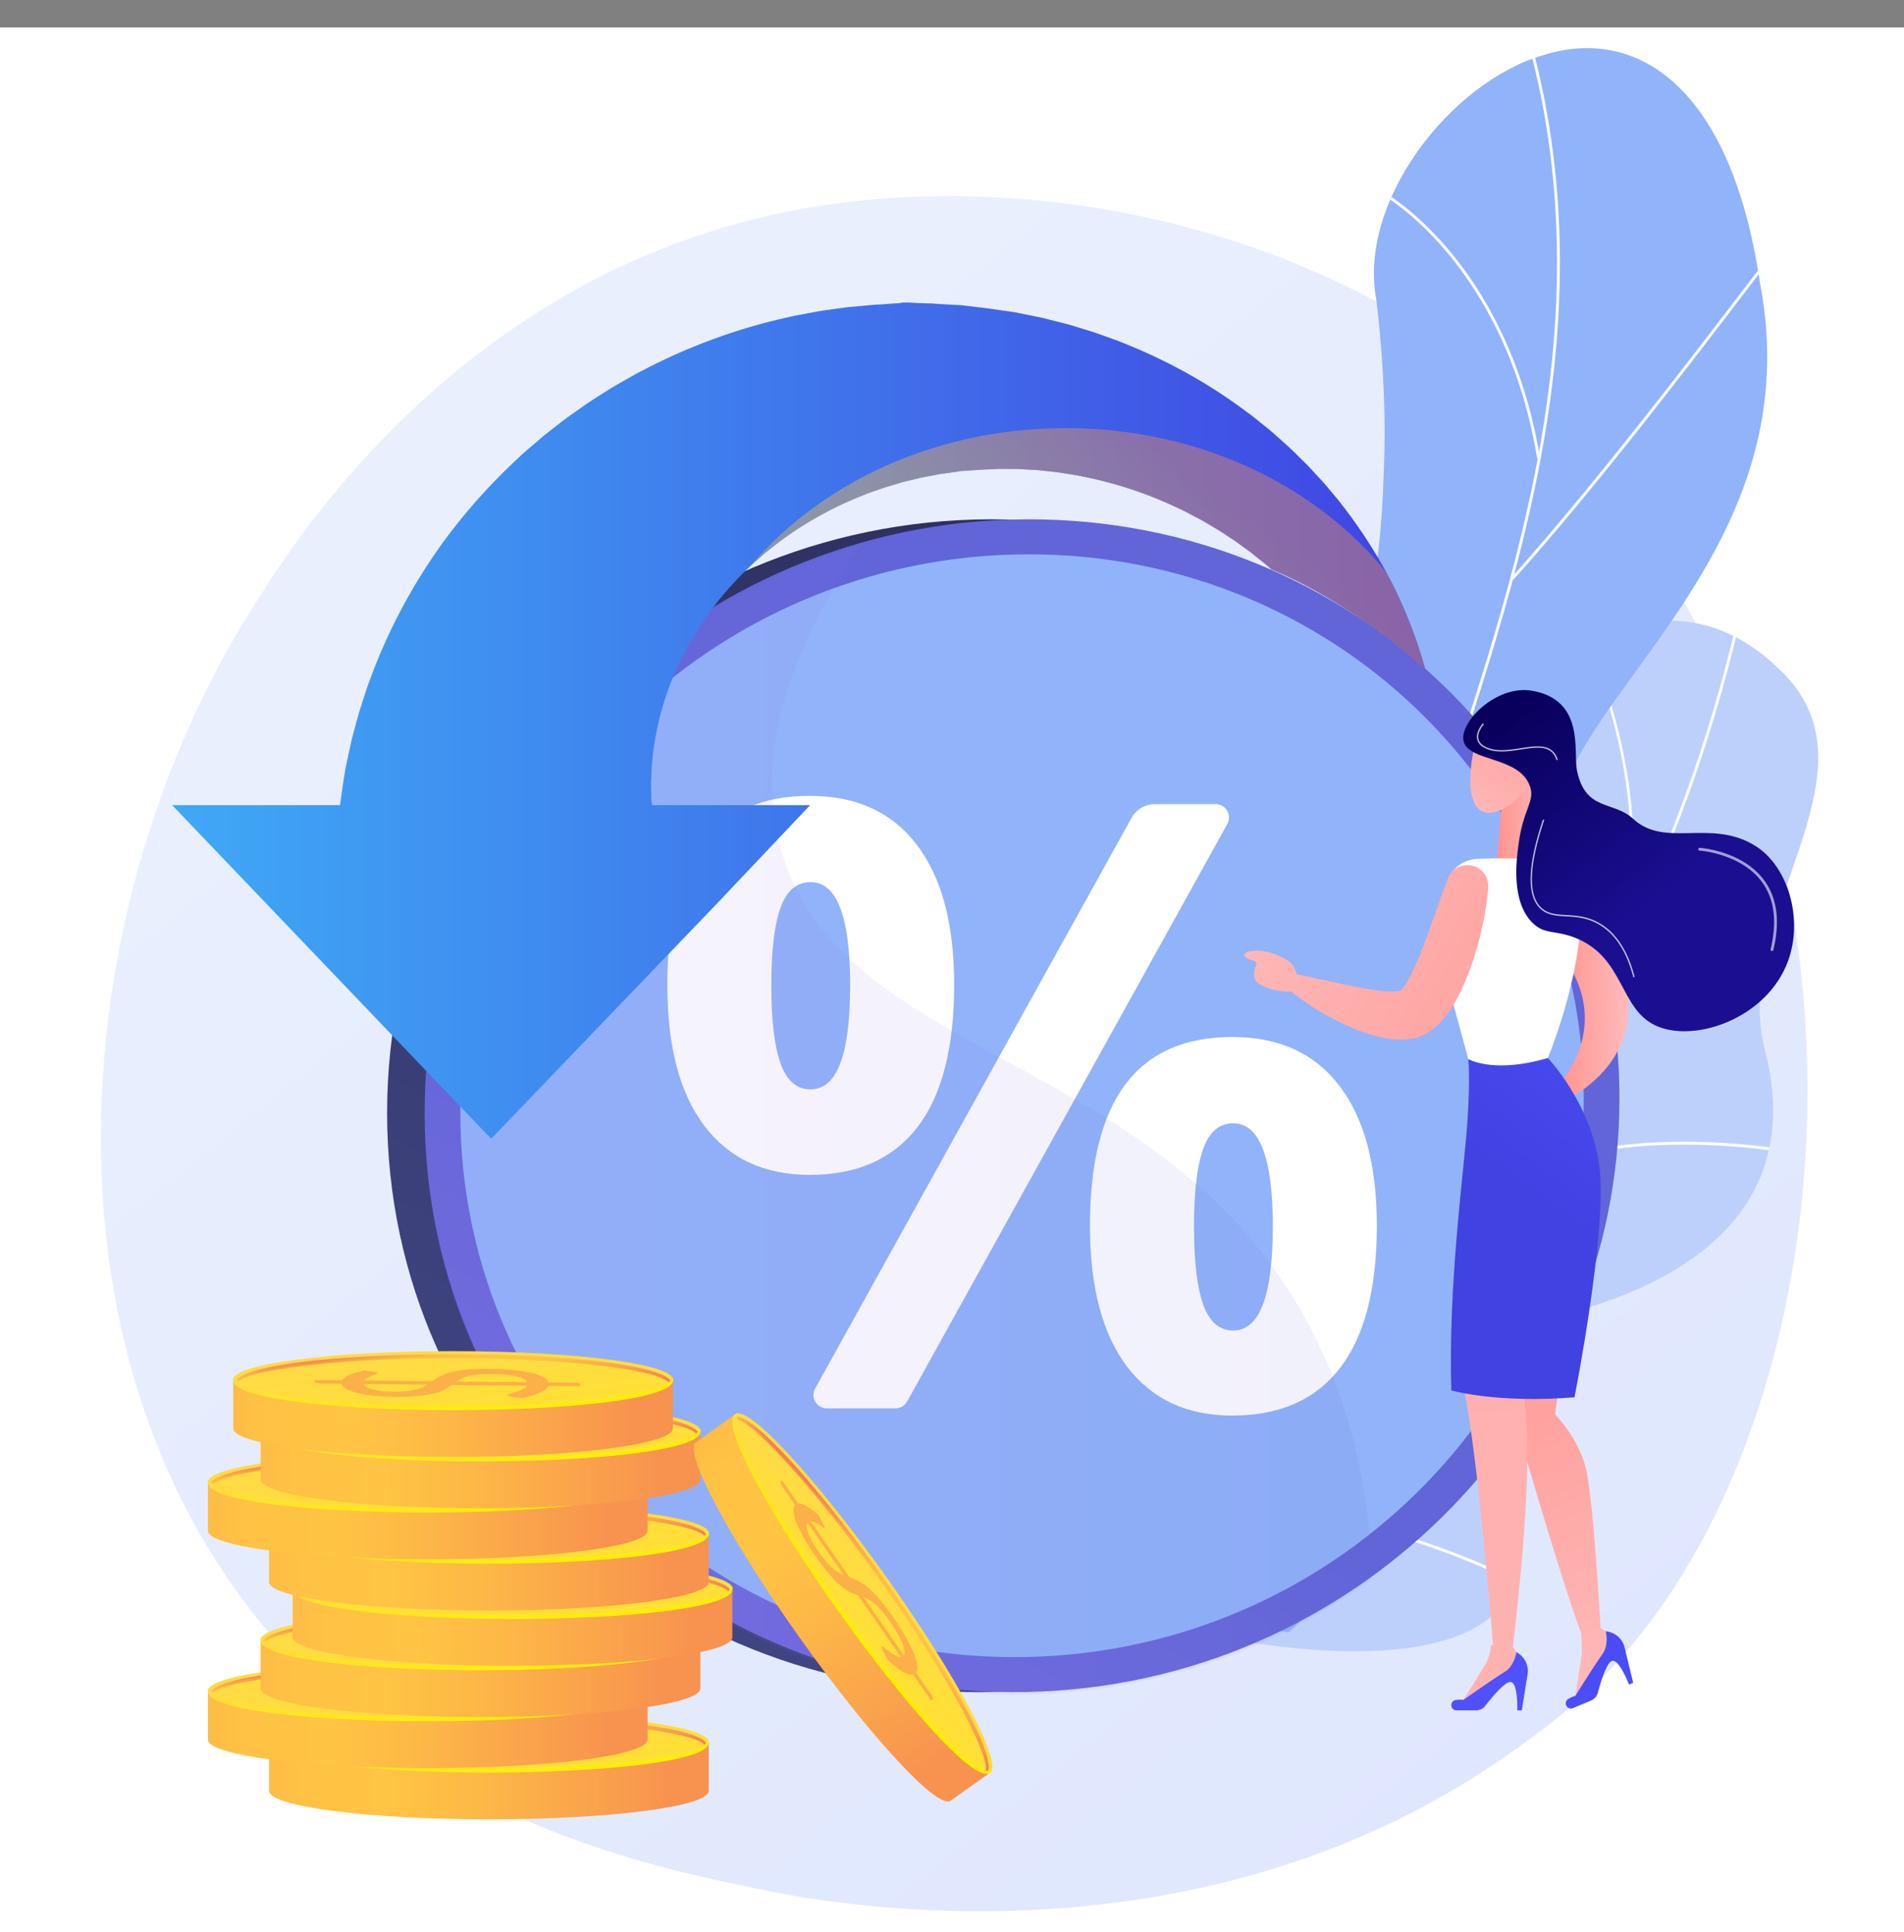 <svg xmlns="http://www.w3.org/2000/svg" xmlns:xlink="http://www.w3.org/1999/xlink" viewBox="0 0 3710 3763.4"><rect x="0" y="0" width="3710" height="3763.4" fill="#808080" stroke="none"/><defs><style>.cls-1{fill:none;}.cls-2{isolation:isolate;}.cls-3,.cls-65,.cls-66{fill:#fff;}.cls-4{fill:url(#linear-gradient);}.cls-5{fill:#bdd0fb;}.cls-6{clip-path:url(#clip-path);}.cls-7{fill:#fcfdfe;}.cls-8{clip-path:url(#clip-path-2);}.cls-9{fill:#91b3fa;}.cls-10{fill:url(#linear-gradient-2);}.cls-11{fill:url(#linear-gradient-3);}.cls-12,.cls-13{opacity:0.3;}.cls-12,.cls-13,.cls-16{mix-blend-mode:multiply;}.cls-13{fill:url(#linear-gradient-4);}.cls-14{clip-path:url(#clip-path-3);}.cls-15{fill:url(#linear-gradient-5);}.cls-16{opacity:0.4;fill:url(#linear-gradient-6);}.cls-17{fill:url(#linear-gradient-7);}.cls-18{fill:url(#linear-gradient-8);}.cls-19{fill:url(#linear-gradient-9);}.cls-20{fill:#fcb048;}.cls-21{fill:url(#linear-gradient-10);}.cls-22{fill:url(#linear-gradient-11);}.cls-23{fill:url(#linear-gradient-12);}.cls-24{fill:url(#linear-gradient-13);}.cls-25{fill:url(#linear-gradient-14);}.cls-26{fill:url(#linear-gradient-15);}.cls-27{fill:url(#linear-gradient-16);}.cls-28{fill:url(#linear-gradient-17);}.cls-29{fill:url(#linear-gradient-18);}.cls-30{fill:url(#linear-gradient-19);}.cls-31{fill:url(#linear-gradient-20);}.cls-32{fill:url(#linear-gradient-21);}.cls-33{fill:url(#linear-gradient-22);}.cls-34{fill:url(#linear-gradient-23);}.cls-35{fill:url(#linear-gradient-24);}.cls-36{fill:url(#linear-gradient-25);}.cls-37{fill:url(#linear-gradient-26);}.cls-38{fill:url(#linear-gradient-27);}.cls-39{fill:url(#linear-gradient-28);}.cls-40{fill:url(#linear-gradient-29);}.cls-41{fill:url(#linear-gradient-30);}.cls-42{fill:url(#linear-gradient-31);}.cls-43{fill:url(#linear-gradient-32);}.cls-44{fill:url(#linear-gradient-33);}.cls-45{fill:url(#linear-gradient-34);}.cls-46{fill:url(#linear-gradient-35);}.cls-47{fill:url(#linear-gradient-36);}.cls-48{fill:url(#linear-gradient-37);}.cls-49{fill:url(#linear-gradient-38);}.cls-50{fill:url(#linear-gradient-39);}.cls-51{fill:url(#linear-gradient-40);}.cls-52{fill:url(#linear-gradient-41);}.cls-53{fill:url(#linear-gradient-42);}.cls-54{fill:url(#linear-gradient-43);}.cls-55{fill:url(#linear-gradient-44);}.cls-56{fill:url(#linear-gradient-45);}.cls-57{fill:url(#linear-gradient-46);}.cls-58{fill:url(#linear-gradient-47);}.cls-59{fill:url(#linear-gradient-48);}.cls-60{fill:url(#linear-gradient-49);}.cls-61{fill:url(#linear-gradient-50);}.cls-62{fill:url(#linear-gradient-51);}.cls-63{fill:url(#linear-gradient-52);}.cls-64{fill:url(#linear-gradient-53);}.cls-65{opacity:0.6;}.cls-66{opacity:0.72;}</style><linearGradient id="linear-gradient" x1="3954.3" y1="4655.71" x2="981.47" y2="963.65" gradientUnits="userSpaceOnUse"><stop offset="0" stop-color="#dae3fe"/><stop offset="1" stop-color="#e9effd"/></linearGradient><clipPath id="clip-path" transform="translate(0 53.4)"><path class="cls-1" d="M1520.7,2776.12c20.11,189.46,32.77,383.08,52,574,104.2,31,227.53,64.93,278.54-60.46,70.92-174.34,400.3-177.69,549.63-149.9,184.82,34.4,591.22,71.63,561.81-203.23-24.49-228.83-130.3-360.12,137.83-444.77S3503.43,2241.62,3439,1992.4c-67.76-262.25,232.88-534.64,35.66-734.68-343.65-348.54-789.62,278-843.09,661.41s-242.78,258-501.52,281c-353.23,31.37-135.46,397.37-288.71,519.24C1721.24,2814.89,1650.29,2777.81,1520.7,2776.12Z"/></clipPath><clipPath id="clip-path-2" transform="translate(0 53.4)"><path class="cls-1" d="M2511.13,3126.31q-209.12-30.76-417.71-71.11c-2.26,2-48-301,96-459.92,284.64-307.87,92.91-584.19,38.22-747.91-87.52-230.88-42.66-511.49,211.63-458.93,247.73,45.26,285.31-464.76,242.56-857.67-36.5-191.24,143.94-423.27,324-476.29,183.82-58.75,367.25,61.5,423.47,442.68,85.1,441.35-237,707.5-356.26,928.78-117.35,217.22,155.65,393-64.09,585.43-184.83,171-417.77,294-332.56,508.77C2763.92,2732.52,2743,2906.16,2511.13,3126.31Z"/></clipPath><linearGradient id="linear-gradient-2" x1="1098.59" y1="3665.86" x2="2854.35" y2="309.46" gradientUnits="userSpaceOnUse"><stop offset="0" stop-color="#444b8c"/><stop offset="1" stop-color="#26264f"/></linearGradient><linearGradient id="linear-gradient-3" x1="23.67" y1="5860.62" x2="1779.43" y2="2504.22" gradientUnits="userSpaceOnUse"><stop offset="0" stop-color="#aa80f9"/><stop offset="1" stop-color="#6165d7"/></linearGradient><linearGradient id="linear-gradient-4" x1="827.45" y1="2128.19" x2="2674.26" y2="2128.19" xlink:href="#linear-gradient-3"/><clipPath id="clip-path-3" transform="translate(0 53.4)"><path class="cls-1" d="M1834.74,510C738.23,510,614.16,1446.67,614.16,1446.67H299.67v85.11L917.89,2382l755.4-987H1375.76l421-493.55s483.88,86.46,650.89,142.55c215.83,79.57,385.56,260.15,385.56,260.15S2664.69,510,1834.74,510Z"/></clipPath><linearGradient id="linear-gradient-5" x1="335.43" y1="1350.43" x2="2810.08" y2="1350.43" gradientUnits="userSpaceOnUse"><stop offset="0" stop-color="#3fa9f5"/><stop offset="1" stop-color="#4042e2"/></linearGradient><linearGradient id="linear-gradient-6" x1="2003" y1="1443.7" x2="2441.31" y2="842.99" gradientUnits="userSpaceOnUse"><stop offset="0" stop-color="#fcb148"/><stop offset="0.05" stop-color="#fdba46"/><stop offset="0.14" stop-color="#ffc244"/><stop offset="0.32" stop-color="#ffc444"/><stop offset="0.48" stop-color="#fdb946"/><stop offset="0.78" stop-color="#f99c4d"/><stop offset="0.87" stop-color="#f8924f"/><stop offset="1" stop-color="#f8924f"/></linearGradient><linearGradient id="linear-gradient-7" x1="451.01" y1="3415.33" x2="1436.67" y2="3415.33" xlink:href="#linear-gradient-6"/><linearGradient id="linear-gradient-8" x1="948.37" y1="3304.3" x2="1000.33" y2="3739.3" gradientUnits="userSpaceOnUse"><stop offset="0" stop-color="#ffdb44"/><stop offset="1" stop-color="#feef06"/></linearGradient><linearGradient id="linear-gradient-9" x1="946.11" y1="3284.9" x2="962.07" y2="3418.5" xlink:href="#linear-gradient-8"/><linearGradient id="linear-gradient-10" x1="708.14" y1="723.35" x2="724.04" y2="856.47" gradientTransform="translate(1669.25 4127.84) rotate(180)" gradientUnits="userSpaceOnUse"><stop offset="0" stop-color="#f36f56"/><stop offset="0.31" stop-color="#f99c4c"/><stop offset="0.55" stop-color="#fdb946"/><stop offset="0.68" stop-color="#ffc444"/><stop offset="0.8" stop-color="#ffc244"/><stop offset="0.87" stop-color="#feba46"/><stop offset="0.92" stop-color="#fcad49"/><stop offset="0.96" stop-color="#f99a4d"/><stop offset="1" stop-color="#f68252"/><stop offset="1" stop-color="#f57e53"/></linearGradient><linearGradient id="linear-gradient-11" x1="331.92" y1="3315.53" x2="1317.58" y2="3315.53" xlink:href="#linear-gradient-6"/><linearGradient id="linear-gradient-12" x1="829.28" y1="3204.5" x2="881.24" y2="3639.5" xlink:href="#linear-gradient-8"/><linearGradient id="linear-gradient-13" x1="827.02" y1="3185.1" x2="842.98" y2="3318.69" xlink:href="#linear-gradient-8"/><linearGradient id="linear-gradient-14" x1="827.23" y1="823.15" x2="843.13" y2="956.28" xlink:href="#linear-gradient-10"/><linearGradient id="linear-gradient-15" x1="434.68" y1="3216.01" x2="1420.34" y2="3216.01" xlink:href="#linear-gradient-6"/><linearGradient id="linear-gradient-16" x1="932.04" y1="3104.98" x2="984" y2="3539.99" xlink:href="#linear-gradient-8"/><linearGradient id="linear-gradient-17" x1="929.78" y1="3085.58" x2="945.74" y2="3219.18" xlink:href="#linear-gradient-8"/><linearGradient id="linear-gradient-18" x1="724.47" y1="922.66" x2="740.37" y2="1055.79" xlink:href="#linear-gradient-10"/><linearGradient id="linear-gradient-19" x1="497.04" y1="3116.21" x2="1482.69" y2="3116.21" xlink:href="#linear-gradient-6"/><linearGradient id="linear-gradient-20" x1="994.39" y1="3058.58" x2="1046.36" y2="3493.59" xlink:href="#linear-gradient-8"/><linearGradient id="linear-gradient-21" x1="992.13" y1="2985.78" x2="1008.09" y2="3119.38" xlink:href="#linear-gradient-8"/><linearGradient id="linear-gradient-22" x1="662.11" y1="1022.47" x2="678.02" y2="1155.59" xlink:href="#linear-gradient-10"/><linearGradient id="linear-gradient-23" x1="451.01" y1="3008.53" x2="1436.67" y2="3008.53" xlink:href="#linear-gradient-6"/><linearGradient id="linear-gradient-24" x1="948.37" y1="2897.5" x2="1000.33" y2="3332.51" xlink:href="#linear-gradient-8"/><linearGradient id="linear-gradient-25" x1="946.11" y1="2878.1" x2="962.07" y2="3011.7" xlink:href="#linear-gradient-8"/><linearGradient id="linear-gradient-26" x1="708.14" y1="1130.15" x2="724.04" y2="1263.27" xlink:href="#linear-gradient-10"/><linearGradient id="linear-gradient-27" x1="331.92" y1="2908.73" x2="1317.58" y2="2908.73" xlink:href="#linear-gradient-6"/><linearGradient id="linear-gradient-28" x1="829.28" y1="2851.1" x2="881.24" y2="3286.11" xlink:href="#linear-gradient-8"/><linearGradient id="linear-gradient-29" x1="827.02" y1="2778.3" x2="842.98" y2="2911.9" xlink:href="#linear-gradient-8"/><linearGradient id="linear-gradient-30" x1="827.23" y1="1229.95" x2="843.13" y2="1363.07" xlink:href="#linear-gradient-10"/><linearGradient id="linear-gradient-31" x1="434.68" y1="2809.22" x2="1420.34" y2="2809.22" xlink:href="#linear-gradient-6"/><linearGradient id="linear-gradient-32" x1="932.04" y1="2751.59" x2="984" y2="3186.59" xlink:href="#linear-gradient-8"/><linearGradient id="linear-gradient-33" x1="929.78" y1="2678.79" x2="945.74" y2="2812.38" xlink:href="#linear-gradient-8"/><linearGradient id="linear-gradient-34" x1="724.47" y1="1329.46" x2="740.37" y2="1462.58" xlink:href="#linear-gradient-10"/><linearGradient id="linear-gradient-35" x1="381.23" y1="2709.41" x2="1366.89" y2="2709.41" xlink:href="#linear-gradient-6"/><linearGradient id="linear-gradient-36" x1="878.59" y1="2651.79" x2="930.55" y2="3086.79" xlink:href="#linear-gradient-8"/><linearGradient id="linear-gradient-37" x1="876.33" y1="2578.98" x2="892.29" y2="2712.58" xlink:href="#linear-gradient-8"/><linearGradient id="linear-gradient-38" x1="777.92" y1="1429.27" x2="793.82" y2="1562.39" xlink:href="#linear-gradient-10"/><linearGradient id="linear-gradient-39" x1="1862.75" y1="2411.01" x2="2848.41" y2="2411.01" gradientTransform="matrix(0.58, 0.81, -0.81, 0.58, 2214.38, -230.34)" xlink:href="#linear-gradient-6"/><linearGradient id="linear-gradient-40" x1="2360.11" y1="2300" x2="2412.07" y2="2734.95" gradientTransform="matrix(0.58, 0.81, -0.81, 0.58, 2214.38, -230.34)" xlink:href="#linear-gradient-8"/><linearGradient id="linear-gradient-41" x1="2357.85" y1="2280.61" x2="2373.81" y2="2414.18" gradientTransform="matrix(0.58, 0.81, -0.81, 0.58, 2214.38, -230.34)" xlink:href="#linear-gradient-8"/><linearGradient id="linear-gradient-42" x1="-703.04" y1="1727.21" x2="-687.14" y2="1860.31" gradientTransform="matrix(-0.58, -0.81, 0.81, -0.58, -181.2, 3522.62)" xlink:href="#linear-gradient-10"/><linearGradient id="linear-gradient-43" x1="-7544.96" y1="3240.88" x2="-7206.72" y2="2370.14" gradientTransform="matrix(-1, 0, 0, 1, -4336.39, 0)" gradientUnits="userSpaceOnUse"><stop offset="0" stop-color="#febbba"/><stop offset="1" stop-color="#ff928e"/></linearGradient><linearGradient id="linear-gradient-44" x1="-7550.1" y1="6041.68" x2="-6432.18" y2="-7024.02" xlink:href="#linear-gradient-43"/><linearGradient id="linear-gradient-45" x1="-7509.91" y1="1863.38" x2="-7366.54" y2="1863.38" xlink:href="#linear-gradient-43"/><linearGradient id="linear-gradient-46" x1="-7026.69" y1="3265.58" x2="-6685.64" y2="2742.32" gradientTransform="matrix(-1, 0, 0, 1, -4101.23, 0)" gradientUnits="userSpaceOnUse"><stop offset="0" stop-color="#4f52ff"/><stop offset="1" stop-color="#4042e2"/></linearGradient><linearGradient id="linear-gradient-47" x1="-7333.98" y1="3424.93" x2="-6955.56" y2="2770.86" xlink:href="#linear-gradient-46"/><linearGradient id="linear-gradient-48" x1="4246.73" y1="1808.26" x2="3888.95" y2="2292.75" gradientTransform="translate(-890.08)" xlink:href="#linear-gradient-46"/><linearGradient id="linear-gradient-49" x1="-7353.34" y1="1543.49" x2="-7251.51" y2="1543.49" gradientTransform="matrix(-1, 0, 0, 1, -4336.39, 53.4)" xlink:href="#linear-gradient-43"/><linearGradient id="linear-gradient-50" x1="-6755.91" y1="1601.54" x2="-7636.58" y2="2106.06" xlink:href="#linear-gradient-43"/><linearGradient id="linear-gradient-51" x1="-6681.61" y1="1762.25" x2="-7503.54" y2="2233.11" xlink:href="#linear-gradient-43"/><linearGradient id="linear-gradient-52" x1="-7183.74" y1="1543.45" x2="-7381.61" y2="1254.11" xlink:href="#linear-gradient-43"/><linearGradient id="linear-gradient-53" x1="-7053.38" y1="1336.72" x2="-7333.7" y2="1701.14" gradientTransform="matrix(-1, 0, 0, 1, -4101.23, 0)" gradientUnits="userSpaceOnUse"><stop offset="0" stop-color="#09005d"/><stop offset="1" stop-color="#1a0f91"/></linearGradient></defs><g class="cls-2"><g id="Background"><rect class="cls-3" y="53.4" width="3710" height="3710"/></g><g id="Illustration"><path class="cls-4" d="M3136.45,3199.7c-68.28,71.89-132.89,118.24-183.94,154.87-600.05,430.54-1310.07,305-1461,274.39-222.83-45.25-653.56-132.74-965-498.95C55.44,2576,128.8,1703.09,494.25,1126.89c66.84-105.4,419.94-690.38,1137.61-784.19,434.32-56.77,940.6,57.73,1307.24,364.9C3708.7,1352.38,3653.91,2654.93,3136.45,3199.7Z" transform="translate(0 53.4)"/><path class="cls-5" d="M1792.1,3322.62c-26.16-9.16-75-52.15-83.1-68.6-54-109.51-168.34-308-134.27-432.46,5.82-21.26,106.25-20.91,123.91-37.82,64.09-15.32,87.27-16.66,141-61.15,158.75-131.36-64.56-488.22,290.17-522.09,259.84-24.81,447.93,102.64,501.68-281.23S3131,909.39,3474.7,1257.73c197.26,199.91-103.48,472.45-35.66,734.69,64.44,249.19-70.39,414.64-338.55,499.34s-162.18,215.79-137.85,444.8c29.23,275.1-376.4,237-562.17,203.46C2250.88,3113,1851.73,3145.12,1792.1,3322.62Z" transform="translate(0 53.4)"/><g class="cls-6"><path class="cls-7" d="M1642.9,3049.26l-1.37-5.51c442.54-110.73,839.22-354,1147.16-703.62,293-332.63,501.78-754.43,603.76-1219.8l5.54,1.21c-102.18,466.31-311.4,889-605,1222.34C2484.25,2694.33,2086.57,2938.24,1642.9,3049.26Z" transform="translate(0 53.4)"/><path class="cls-7" d="M2988,3049.41c-214.84-124.53-600.58-208.2-859.77-186.51l-.48-5.66c260.24-21.8,647.4,62.24,863.1,187.26Z" transform="translate(0 53.4)"/><path class="cls-7" d="M1815.26,3004l-2.84-4.91c117-67.9,195.09-192.32,232.24-369.79,27.23-130.12,32.21-285.21,14.78-460.95l5.65-.56c17.48,176.32,12.48,332-14.88,462.67C2012.72,2809.61,1933.68,2935.28,1815.26,3004Z" transform="translate(0 53.4)"/><path class="cls-7" d="M2832.81,2294.92l-3.09-4.75c213.79-139.28,482-131.93,669.4-101.25l-.92,5.61C3311.84,2164,3045.09,2156.64,2832.81,2294.92Z" transform="translate(0 53.4)"/><path class="cls-7" d="M3155.59,1808.09l-5.45-1.57c34.18-118.59,66.42-367.33-101.72-700.78l5.06-2.55c56.81,112.65,97,231.83,116.21,344.66C3191.81,1577.71,3187.06,1698.91,3155.59,1808.09Z" transform="translate(0 53.4)"/></g><g class="cls-8"><path class="cls-9" d="M2511.13,3126.31q-209.12-30.76-417.71-71.11c-2.26,2-48-301,96-459.92,284.64-307.87,92.91-584.19,38.22-747.91-86.65-230.71-41.07-480.53,193.74-484.23C2681.8,1354,2729,922.89,2681.82,530.77c-36.5-191.24,143.94-423.27,324-476.29,183.82-58.75,367.25,61.5,423.47,442.68,85.1,441.35-237,707.5-356.26,928.78-117.35,217.22,155.65,393-64.09,585.43-184.83,171-417.77,294-332.56,508.77C2763.92,2732.52,2743,2906.16,2511.13,3126.31Z" transform="translate(0 53.4)"/><path class="cls-7" d="M2324.69,3144.3l-5.67-.09c0-2.69,133.21-640.27,362.92-1260.69,31.72-100.48,66.19-201.81,99.52-299.81C2870.71,1321.32,2963,1050,3006.82,779.84c49-302,31.53-573.95-53.37-831.46l5.39-1.78C3044,205,3061.56,477.85,3012.43,780.74c-43.91,270.63-136.27,542.19-225.6,804.8-33.32,98-67.78,199.27-99.53,299.82C2455.8,2510.63,2325,3140.59,2324.69,3144.3Z" transform="translate(0 53.4)"/><path class="cls-7" d="M2948.15,1076.62l-4.22-3.79c155.41-172.67,342.93-418.07,443.67-549.9,81.11-106.16,81.53-106,84.89-105.47l-.43,2.8,1.15,2.53c-4.1,2.82-38.09,47.29-81.1,103.58C3291.32,658.27,3103.71,903.78,2948.15,1076.62Z" transform="translate(0 53.4)"/><path class="cls-7" d="M2995.12,839.78C2963,641.87,2881.47,511.69,2818.77,437.34c-69.25-82.11-133.05-117.92-139.57-118.71a2.18,2.18,0,0,0,1.35-.41l-3.16-4.71c1.42-1,3.09-.73,6.86.92,17.22,7.48,81.53,47.71,149,131.55,85,105.6,142.88,241.46,167.48,392.89Z" transform="translate(0 53.4)"/><path class="cls-7" d="M2550.89,2289.41l-5.64-.67c21.92-184.14-21-382.19-127.53-588.68-55.57-107.69-126.43-213.19-210.62-313.57-6.11-7.28-8.25-9.85-8.93-11l4.91-2.84c.49.84,4,5,8.37,10.22,84.46,100.71,155.56,206.56,211.31,314.62C2529.84,1905,2573,2104.13,2550.89,2289.41Z" transform="translate(0 53.4)"/><path class="cls-7" d="M2613.71,2095.55l-4.82-3c167.18-270.09,519.55-288.78,522.6-287.89l2.11,2.65-1.94,2.79-.9-2.65-.24,2.77h-.05C3124.9,1810.23,2778.2,1829.8,2613.71,2095.55Zm516.13-290.81.91,2.68Z" transform="translate(0 53.4)"/><path class="cls-7" d="M2348,3040.31l-5.68-.21c2.95-80.17-25.71-216.82-179-412.58-8.31-10.62-8.31-10.62-8.08-12.2l5.62.8-2.81-.4,2.59-1.07c.44.81,3.55,4.77,7.15,9.37C2322.1,2821.13,2351,2959.19,2348,3040.31Z" transform="translate(0 53.4)"/><path class="cls-7" d="M2383.37,2889.3l-5.45-1.58c17.67-61,87.22-180.46,354.47-295.51,3.7-1.59,6.07-2.61,6.92-3l2.59,5c-.89.45-3.38,1.53-7.26,3.2C2469.53,2711.55,2400.76,2829.28,2383.37,2889.3Z" transform="translate(0 53.4)"/></g><path class="cls-10" d="M3082.39,2086.41c0,609.57-494,1126.3-1124.17,1155.11-654.52,29.92-1203.95-474.19-1203.95-1127s549.43-1170.19,1204-1156.06C2588.43,972,3082.39,1476.85,3082.39,2086.41Z" transform="translate(0 53.4)"/><path class="cls-11" d="M3155.57,2086.41c0,609.57-494,1126.3-1124.17,1155.11-654.52,29.92-1203.95-474.19-1203.95-1127s549.43-1170.19,1204-1156.06C2661.61,972,3155.57,1476.85,3155.57,2086.41Z" transform="translate(0 53.4)"/><path class="cls-9" d="M3086,2087.25c0,574.35-465.94,1060.32-1059.23,1086.25C1412,3200.37,897,2726.27,897,2113.67s515-1099.12,1129.76-1087.09C2620.07,1038.19,3086,1512.91,3086,2087.25Z" transform="translate(0 53.4)"/><path class="cls-3" d="M1787.63,2142.29q71.58-92.88,71.58-277.86,0-176.92-72.78-272.25t-208.71-95.3q-277.46,0-277.46,367.55,0,180.16,72.38,275.45t205.08,95.31Q1716.05,2235.19,1787.63,2142.29Zm-208.3-73.59q-40.23,0-58.3-50.26T1502.93,1866q0-102.12,18.1-151.6t58.3-49.46q77.22,0,77.21,201.06Q1656.54,2068.71,1579.33,2068.7Z" transform="translate(0 53.4)"/><path class="cls-3" d="M2610,2061.87q-72.8-95.31-208.7-95.31-277.47,0-277.47,367.55,0,179.35,72.38,274.65t205.09,95.3q138.31,0,209.91-92.89t71.58-277.06Q2682.77,2157.18,2610,2061.87Zm-207.09,476.52q-40.23,0-58.31-50.27t-18.1-152.4q0-102.13,18.1-151.61t58.31-49.46q77.21,0,77.2,201.07Q2480.09,2538.39,2402.89,2538.39Z" transform="translate(0 53.4)"/><path class="cls-3" d="M2391.14,1526a25.94,25.94,0,0,0-22-13H2249.84a51.86,51.86,0,0,0-45,26.87L1588.35,2651.42a26,26,0,0,0,22.36,38.52h134.52a25.75,25.75,0,0,0,22.37-13.35l623.86-1124.91A26.08,26.08,0,0,0,2391.14,1526Z" transform="translate(0 53.4)"/><g class="cls-12"><path class="cls-13" d="M1524.13,1609.92c-38.71-126.15-36.93-317.75,151.8-600.84C1189.05,1149.34,827.45,1590.86,827.45,2119c0,652.82,549.43,1156.92,1204,1127,241.34-11,462.3-93.41,642.86-224.12-5.6-174.1-43.48-364.68-150-540.46C2231.39,1998.1,1645.57,2005.71,1524.13,1609.92Z" transform="translate(0 53.4)"/></g><g class="cls-14"><path class="cls-15" d="M2810.08,1469.54v3.55c-32.71-42.54-91.32-101.63-126.42-135.85-.65-1.52-1.75-3-2.4-4.54a790.54,790.54,0,0,0-80.49-141.47c-34.26-48.46-77.8-96.16-128.55-140.08-6.08-5.7-13.11-10.72-19.6-16.11-3.32-2.62-6.67-5.34-10-8l-4.92-4c-1.73-1.34-3.51-2.54-5.24-3.83q-10.44-7.54-20.94-15.22l-5.24-3.82-5.51-3.56q-5.47-3.61-10.94-7.17c-14.39-9.92-29.91-18.51-45.05-27.59-7.71-4.4-15.8-8.45-23.65-12.63-3.88-2.1-7.85-4.23-11.83-6.28s-8.17-3.87-12.19-5.78A789.73,789.73,0,0,0,2088.86,871l-27.3-4.28c-9.11-1.2-18.36-2-27.43-3l-13.74-1.47-13.79-.71-13.78-.8c-4.58-.22-9.12-.67-13.74-.58-9.16,0-18.32-.13-27.53-.18-2.24,0-4.67-.13-6.78,0l-6.12.32-12.24.62-12.16.58c-1.07,0-1.82,0-3.22.13l-12.48.89-16.68,1.11-12.48.89-2.1.14-.75,0s-4.35,0,2.94.13l-27,3.79c-4.43.66-8.92,1.06-13.36,2l-13.23,2.54-13.22,2.49-6.59,1.24c-2.2.4-4.35,1-6.5,1.52-8.65,2.09-17.29,4.13-25.89,6.27-4.35.89-8.55,2.31-12.76,3.52L1738.34,892l-12.62,3.6-12.34,4.32c-8.22,2.94-16.45,5.52-24.44,8.63s-15.93,6.41-23.83,9.66c-62.86,26.61-119.37,61-167.46,100.3l-9.06,7.21-8.6,7.7c-5.7,5.07-11.59,9.92-17,15.13-.23.18-.42.44-.65.62-10.56,10.41-21.26,20.2-30.75,31-2.53,2.63-5,5.3-7.43,8l-3.74,3.91-3.46,4.19c-4.63,5.43-9.21,10.9-13.79,16.28-1.12,1.34-2.33,2.63-3.46,4l-3.13,4.18c-2.15,2.81-4.25,5.61-6.35,8.32-4.11,5.61-8.6,10.77-12.29,16.56-31.22,44.5-55,89-71.18,131.45a577.54,577.54,0,0,0-31.55,117.21c-.61,4.41-1.21,8.72-1.82,13s-1.4,8.36-1.59,12.5c-.7,8.28-1.4,16.15-2.1,23.67-.47,7.66-.47,15-.8,21.9-.14,3.47-.37,6.85-.42,10.1.14,3.34.23,6.58.28,9.7.09,6.27.19,12.19.28,17.71a22.24,22.24,0,0,0,.33,3.43c.14,1,.28,2,.42,3,.19,2,.47,1.69.65,3.47.14,1.52.33,2.23.47,2.23h307.66l-186.94,197.35L957,2164.89,335.43,1515H662.25c.47,0,1-5.34,1.5-9.52,1.26-9,2.62-17.85,4.11-28.57.84-5.34,1.59-10.33,2.48-16.07.46-2.8.89-5.47,1.35-8.41s.84-6,1.45-8.54c2.29-10.77,4.67-22.12,7.2-34.22,1.35-6,2.66-12.15,4.07-18.47s3.27-12.73,5-19.31c3.55-13.13,7-26.92,11.31-41.12q6.87-21.16,14.26-44c2.38-7.65,5.51-15.17,8.41-23s6-15.53,9.07-23.54a1103.09,1103.09,0,0,1,106.32-201.89c46.13-69.47,104.87-138.66,174.6-202.83,8.46-8.23,17.81-15.75,26.83-23.63,4.58-3.87,9.11-7.79,13.7-11.7l7-5.88,7.1-5.6c9.58-7.44,19.26-15,28.89-22.48l7.29-5.6,7.57-5.34c5.09-3.61,10.14-7.17,15.23-10.73,20-14.55,41.41-27.68,62.72-41.21,10.75-6.58,21.87-12.72,33-19.09,5.47-3.11,11-6.23,16.59-9.43l17.11-8.81a1141.47,1141.47,0,0,1,295.74-105c13-2.45,26.17-4.94,39.26-7.39s26.4-3.92,39.58-5.83l19.82-2.67,20-1.87,19.91-1.82c6.64-.58,13.23-1.3,19.91-1.52,13.28-.58,26.6-2.09,39.92-2.67,3.27-.13,6.63-1.33,10-1.33h10l19.87,1.07,19.86.62c6.63,0,13.27.84,19.86,1.16l39.49,2.26c9,.14,3.09.23,5.38.27l1,.14,2.11.22,4.11.53,8.32,1,16.54,2,8.32,1,4.12.49,5.09.66,20.94,2.94,20.93,3,10.38,1.56c3.41.53,6.45,1.24,9.72,1.86,12.76,2.58,25.52,5.21,38.28,7.75,6.35,1.2,12.62,2.93,18.88,4.49l18.83,4.76,18.7,4.76,18.46,5.57c12.24,3.78,24.53,7.34,36.54,11.43,12,4.27,23.93,8.55,35.85,12.82,94.55,35.78,180.82,83.52,255,139.1,4.68,3.43,9.3,6.9,13.93,10.33s9,7.16,13.41,10.81c8.88,7.21,17.81,14.15,26.36,21.54,16.87,15.09,33.7,29.55,49.07,45.21,3.93,3.83,7.76,7.7,11.69,11.48l5.75,5.7,5.51,5.92q11,11.88,21.73,23.58l5.38,5.88,5.14,6c3.32,4.05,6.73,8.05,10.05,12.06,6.63,8,13.6,15.71,19.58,24a974.21,974.21,0,0,1,86.32,131.23c11.59,21.13,21.92,42.18,31,63a895.52,895.52,0,0,1,57.67,177.65c1.27,6.76,2.62,13.39,3.88,19.93s2.67,12.86,3.46,19.23c1.78,12.68,3.55,24.83,5.19,36.53,1.4,11.75,2.15,23,3.18,33.77.42,5.34,1,10.55,1.3,15.71s1.31,10.06,1.55,15C2808.45,1451.65,2810.08,1461,2810.08,1469.54Z" transform="translate(0 53.4)"/><path class="cls-16" d="M2810.08,1469.54v3.55c-32.71-42.54-91.32-101.63-126.42-135.85-.65-1.52-1.75-3-2.4-4.54a790.54,790.54,0,0,0-80.49-141.47c-34.26-48.46-77.8-96.16-128.55-140.08-6.08-5.7-13.11-10.72-19.6-16.11-3.32-2.62-6.67-5.34-10-8l-4.92-4c-1.73-1.34-3.51-2.54-5.24-3.83q-10.44-7.54-20.94-15.22l-5.24-3.82-5.51-3.56q-5.47-3.61-10.94-7.17c-14.39-9.92-29.91-18.51-45.05-27.59-7.71-4.4-15.8-8.45-23.65-12.63-3.88-2.1-7.85-4.23-11.83-6.28s-8.17-3.87-12.19-5.78A789.73,789.73,0,0,0,2088.86,871l-27.3-4.28c-9.11-1.2-18.36-2-27.43-3l-13.74-1.47-13.79-.71-13.78-.8c-4.58-.22-9.12-.67-13.74-.58-9.16,0-18.32-.13-27.53-.18-2.24,0-4.67-.13-6.78,0l-6.12.32-12.24.62-12.16.58c-1.07,0-1.82,0-3.22.13l-12.48.89-16.68,1.11-12.48.89-2.1.14-.75,0s-4.35,0,2.94.13l-27,3.79c-4.43.66-8.92,1.06-13.36,2l-13.23,2.54-13.22,2.49-6.59,1.24c-2.2.4-4.35,1-6.5,1.52-8.65,2.09-17.29,4.13-25.89,6.27-4.35.89-8.55,2.31-12.76,3.52L1738.34,892l-12.62,3.6-12.34,4.32c-8.22,2.94-16.45,5.52-24.44,8.63s-15.93,6.41-23.83,9.66c-62.86,26.61-119.37,61-167.46,100.3l-9.06,7.21-8.6,7.7c-5.7,5.07-11.59,9.92-17,15.13-.23.18-.42.44-.65.62,138.1-162.82,361.83-268.6,614.29-268.6,258.69,0,487.18,111,624.3,280.62,11.59,21.13,21.92,42.18,31,63a895.52,895.52,0,0,1,57.67,177.65c1.27,6.76,2.62,13.39,3.88,19.93s2.67,12.86,3.46,19.23c1.78,12.68,3.55,24.83,5.19,36.53,1.4,11.75,2.15,23,3.18,33.77.42,5.34,1,10.55,1.3,15.71s1.31,10.06,1.55,15C2808.45,1451.65,2810.08,1461,2810.08,1469.54Z" transform="translate(0 53.4)"/></g><path class="cls-17" d="M524.25,3340v95c0,30.71,191.8,55.59,428.39,55.59S1381,3465.75,1381,3435v-95Z" transform="translate(0 53.4)"/><path class="cls-18" d="M1381,3340c0,30.71-191.79,55.6-428.38,55.6s-428.39-24.89-428.39-55.6,191.8-55.59,428.39-55.59S1381,3309.32,1381,3340Z" transform="translate(0 53.4)"/><path class="cls-19" d="M952.63,3399.45c-209.52,0-428.63-20-428.63-58.61,0-2.12.76-5.85,2.88-5.85s1.21,2.92,1.21,5c0,24.48,174.35,51.75,424.54,51.75s424.55-27.27,424.55-51.75c0-2.12.36-4.11,2.48-4.11s1.61,2.83,1.61,4.95C1381.27,3379.47,1162.16,3399.45,952.63,3399.45Z" transform="translate(0 53.4)"/><path class="cls-20" d="M912.16,3343.12c4.2-2.91,8.67-5.77,13.46-8.61a84.46,84.46,0,0,1,18.4-7.67,175.33,175.33,0,0,1,28.24-5.58,355.32,355.32,0,0,1,42.3-2.29q24.84-.12,46.63,1.58a316.18,316.18,0,0,1,38.34,5.08c11,2.25,20,5,26.91,8.35s11,7.12,12.31,11.4l48.23.49a46.6,46.6,0,0,1,9.25.86c2.7.55,4,1.24,4,2.08l0,4-62-.59q-3.26,7.29-16.62,13.34t-34,10.49l-22.59-3.14a25.72,25.72,0,0,1-5-1.18c-1.3-.47-1.93-1-1.93-1.55q0-1.14,5.24-2.61t11.82-3.64a118.69,118.69,0,0,0,12.94-5.12c4.21-2,7-4.32,8.49-7.05l-146.36-1.45a137.94,137.94,0,0,1-12.93,8.34,84,84,0,0,1-19,7.37,197.41,197.41,0,0,1-29.46,5.32,416.79,416.79,0,0,1-44.41,2.18c-13.41.06-26.47-.45-39.26-1.53a269.21,269.21,0,0,1-34.08-4.85c-9.93-2.16-18.06-4.83-24.45-8s-9.9-6.83-10.64-11l-39.71-.41a51.74,51.74,0,0,1-9.38-.82c-2.74-.53-4.14-1.24-4.14-2.12l0-4,54.29.52c2.41-4.19,7.32-7.84,14.85-10.94a170.56,170.56,0,0,1,27.55-8.29l18.18,2.5c5.53.78,8.27,1.68,8.27,2.73,0,.56-1.11,1.26-3.4,2.09s-5,1.83-8.15,3a74.84,74.84,0,0,0-9,4.08,19.14,19.14,0,0,0-6.62,5.29Zm-133.95,5.42c1.09,2.6,3.52,4.84,7.21,6.73a57.68,57.68,0,0,0,13.8,4.66,142.33,142.33,0,0,0,18.58,2.67q10.38.86,21.68.8a226.06,226.06,0,0,0,23-1.13,134,134,0,0,0,17.22-2.92,80.75,80.75,0,0,0,12.94-4.27,72.61,72.61,0,0,0,9.89-5.29Zm318.63-3.56c-1.09-2.63-3.75-4.95-7.88-6.94a71.43,71.43,0,0,0-15.87-5,174.55,174.55,0,0,0-22.49-3q-12.8-1-28.27-.91a216.57,216.57,0,0,0-23.69,1.22,122.85,122.85,0,0,0-17.21,3.13,62.77,62.77,0,0,0-12.36,4.57,87.18,87.18,0,0,0-9.49,5.59Z" transform="translate(0 53.4)"/><path class="cls-21" d="M952.69,3290.45c-191,0-389.89,16.81-421.7,49.35a37.57,37.57,0,0,1,3.48,3.66c26.81-22.6,191-45.34,418.22-45.34,233,0,399.88,23.93,420.09,47.08a39.47,39.47,0,0,1,3.21-3.63C1349.71,3307.88,1147.1,3290.45,952.69,3290.45Z" transform="translate(0 53.4)"/><path class="cls-22" d="M405.17,3240.22v95c0,30.7,191.79,55.59,428.38,55.59s428.38-24.89,428.38-55.59v-95Z" transform="translate(0 53.4)"/><path class="cls-23" d="M1261.93,3240.22c0,30.7-191.79,55.59-428.38,55.59s-428.38-24.89-428.38-55.59,191.79-55.59,428.38-55.59S1261.93,3209.52,1261.93,3240.22Z" transform="translate(0 53.4)"/><path class="cls-24" d="M833.55,3299.65c-209.53,0-428.63-20-428.63-58.62,0-2.12.75-5.84,2.87-5.84s1.21,2.91,1.21,5c0,24.48,174.36,51.76,424.55,51.76s424.54-27.28,424.54-51.76c0-2.12.37-4.1,2.49-4.1s1.6,2.82,1.6,4.94C1262.18,3279.66,1043.08,3299.65,833.55,3299.65Z" transform="translate(0 53.4)"/><path class="cls-20" d="M793.07,3243.32c4.2-2.91,8.67-5.78,13.46-8.61a84.46,84.46,0,0,1,18.4-7.67,175.22,175.22,0,0,1,28.24-5.59,357.72,357.72,0,0,1,42.3-2.28q24.84-.12,46.63,1.58a316.06,316.06,0,0,1,38.34,5.07q16.5,3.39,26.92,8.35t12.3,11.41l48.24.49a47.31,47.31,0,0,1,9.24.85c2.7.55,4,1.24,4,2.09l0,4-62-.6q-3.27,7.3-16.63,13.35t-34,10.49l-22.59-3.14a26.16,26.16,0,0,1-5-1.18c-1.31-.47-1.94-1-1.94-1.55,0-.77,1.74-1.64,5.24-2.61s7.43-2.2,11.82-3.65A119.58,119.58,0,0,0,969,3259c4.2-2,7-4.32,8.49-7.05l-146.37-1.46a136.64,136.64,0,0,1-12.93,8.34,84.45,84.45,0,0,1-19,7.38,198.71,198.71,0,0,1-29.46,5.32,417.07,417.07,0,0,1-44.4,2.17c-13.42.07-26.48-.44-39.27-1.52A267.55,267.55,0,0,1,652,3267.3q-14.88-3.24-24.45-8c-6.34-3.18-9.9-6.83-10.64-11l-39.71-.41a51.68,51.68,0,0,1-9.38-.83c-2.74-.53-4.13-1.23-4.14-2.11l0-4,54.3.51c2.4-4.18,7.32-7.83,14.84-10.93a169.87,169.87,0,0,1,27.55-8.29l18.18,2.5c5.53.77,8.27,1.68,8.27,2.72,0,.57-1.11,1.26-3.4,2.1s-5,1.83-8.15,3a76.42,76.42,0,0,0-9,4.08,19.35,19.35,0,0,0-6.62,5.3Zm-134,5.41c1.09,2.61,3.52,4.85,7.21,6.73a56.81,56.81,0,0,0,13.8,4.66,140.47,140.47,0,0,0,18.59,2.68q10.37.85,21.67.8a228.4,228.4,0,0,0,23-1.14,133.8,133.8,0,0,0,17.22-2.91,79.72,79.72,0,0,0,12.94-4.28,71.51,71.51,0,0,0,9.89-5.28Zm318.63-3.55c-1.09-2.64-3.75-4.95-7.88-6.94a71.22,71.22,0,0,0-15.87-5,174.69,174.69,0,0,0-22.49-3q-12.79-1-28.27-.92a219.13,219.13,0,0,0-23.69,1.23,121.68,121.68,0,0,0-17.21,3.13,62.38,62.38,0,0,0-12.36,4.57,87.65,87.65,0,0,0-9.48,5.58Z" transform="translate(0 53.4)"/><path class="cls-25" d="M833.61,3190.65c-191,0-389.89,16.8-421.71,49.34a37.51,37.51,0,0,1,3.48,3.66c26.82-22.59,191-45.33,418.23-45.33,233,0,399.87,23.93,420.08,47.07a40.83,40.83,0,0,1,3.21-3.63C1230.62,3208.08,1028,3190.65,833.61,3190.65Z" transform="translate(0 53.4)"/><path class="cls-26" d="M507.92,3140.71v95c0,30.7,191.8,55.59,428.39,55.59s428.38-24.89,428.38-55.59v-95Z" transform="translate(0 53.4)"/><path class="cls-27" d="M1364.69,3140.71c0,30.7-191.8,55.59-428.38,55.59s-428.39-24.89-428.39-55.59,191.8-55.59,428.39-55.59S1364.69,3110,1364.69,3140.71Z" transform="translate(0 53.4)"/><path class="cls-28" d="M936.3,3200.13c-209.53,0-428.63-20-428.63-58.61,0-2.12.76-5.84,2.88-5.84s1.21,2.91,1.21,5c0,24.48,174.35,51.75,424.54,51.75s424.55-27.27,424.55-51.75c0-2.12.36-4.11,2.48-4.11s1.61,2.83,1.61,5C1364.94,3180.15,1145.83,3200.13,936.3,3200.13Z" transform="translate(0 53.4)"/><path class="cls-20" d="M895.83,3143.81c4.2-2.91,8.67-5.78,13.46-8.61a84.93,84.93,0,0,1,18.4-7.68,176.43,176.43,0,0,1,28.24-5.58,357.72,357.72,0,0,1,42.3-2.28q24.84-.13,46.62,1.57a318.1,318.1,0,0,1,38.35,5.08c11,2.25,20,5,26.91,8.35s11,7.12,12.31,11.41l48.23.48a48.14,48.14,0,0,1,9.25.86c2.7.55,4,1.24,4,2.09l0,4-62-.6q-3.26,7.29-16.62,13.35t-34,10.49l-22.58-3.14a26.47,26.47,0,0,1-5-1.18c-1.3-.48-1.93-1-1.93-1.56,0-.76,1.74-1.63,5.23-2.61s7.44-2.19,11.83-3.64a118.69,118.69,0,0,0,12.94-5.12c4.21-2,7-4.31,8.49-7.05L933.91,3151A139.26,139.26,0,0,1,921,3159.3a84.55,84.55,0,0,1-19,7.38,199.61,199.61,0,0,1-29.45,5.32,417.13,417.13,0,0,1-44.41,2.17c-13.41.07-26.47-.44-39.26-1.52a267,267,0,0,1-34.08-4.86c-9.93-2.16-18.06-4.83-24.45-8s-9.9-6.84-10.64-11l-39.71-.4a51.68,51.68,0,0,1-9.38-.83c-2.74-.53-4.14-1.23-4.14-2.11l0-4,54.29.51c2.4-4.18,7.32-7.83,14.85-10.93a169.56,169.56,0,0,1,27.55-8.29l18.18,2.49c5.52.78,8.26,1.69,8.27,2.73,0,.56-1.12,1.26-3.4,2.09s-5,1.84-8.15,3a74.84,74.84,0,0,0-9,4.08,19.16,19.16,0,0,0-6.62,5.3Zm-134,5.41c1.09,2.6,3.52,4.85,7.21,6.73a57.68,57.68,0,0,0,13.8,4.66,140.55,140.55,0,0,0,18.58,2.68q10.38.86,21.68.8a228.72,228.72,0,0,0,23-1.14,135.38,135.38,0,0,0,17.21-2.91,80.51,80.51,0,0,0,13-4.28,72.6,72.6,0,0,0,9.89-5.28Zm318.63-3.55c-1.09-2.64-3.75-5-7.89-6.94a71.12,71.12,0,0,0-15.86-5,176.33,176.33,0,0,0-22.49-3q-12.79-1-28.27-.91a216.31,216.31,0,0,0-23.69,1.23,121.52,121.52,0,0,0-17.21,3.12,62.12,62.12,0,0,0-12.36,4.58,88.79,88.79,0,0,0-9.49,5.58Z" transform="translate(0 53.4)"/><path class="cls-29" d="M936.36,3091.13c-191,0-389.89,16.81-421.7,49.35a38.74,38.74,0,0,1,3.48,3.66c26.81-22.59,191-45.34,418.22-45.34,233,0,399.88,23.93,420.09,47.08a40.72,40.72,0,0,1,3.2-3.63C1333.38,3108.56,1130.76,3091.13,936.36,3091.13Z" transform="translate(0 53.4)"/><path class="cls-30" d="M570.28,3040.91v95c0,30.71,191.79,55.59,428.38,55.59S1427,3166.63,1427,3135.92v-95Z" transform="translate(0 53.4)"/><ellipse class="cls-31" cx="998.66" cy="3094.31" rx="428.38" ry="55.59"/><path class="cls-32" d="M998.66,3100.33c-209.53,0-428.63-20-428.63-58.61,0-2.12.75-5.85,2.88-5.85s1.2,2.92,1.2,5c0,24.48,174.36,51.75,424.55,51.75s424.55-27.27,424.55-51.75c0-2.12.36-4.11,2.48-4.11s1.61,2.83,1.61,4.95C1427.3,3080.35,1208.19,3100.33,998.66,3100.33Z" transform="translate(0 53.4)"/><path class="cls-20" d="M958.18,3044q6.3-4.36,13.46-8.61a84.56,84.56,0,0,1,18.41-7.67,175.11,175.11,0,0,1,28.24-5.58,359.43,359.43,0,0,1,42.29-2.29q24.84-.12,46.63,1.58a315.91,315.91,0,0,1,38.34,5.08q16.52,3.38,26.92,8.35t12.3,11.4l48.24.49a46.6,46.6,0,0,1,9.25.86c2.69.55,4,1.24,4,2.08l0,4-62-.59q-3.27,7.29-16.63,13.35t-34,10.49l-22.58-3.15a25.54,25.54,0,0,1-5-1.18c-1.3-.47-1.93-1-1.94-1.55,0-.76,1.74-1.63,5.24-2.61s7.44-2.2,11.83-3.64a118.69,118.69,0,0,0,12.94-5.12c4.21-2,7-4.32,8.49-7l-146.37-1.45a137.73,137.73,0,0,1-12.92,8.34,84.11,84.11,0,0,1-19,7.37,197.25,197.25,0,0,1-29.45,5.32,414.29,414.29,0,0,1-44.41,2.18c-13.42.06-26.48-.45-39.27-1.53a269.47,269.47,0,0,1-34.08-4.85q-14.88-3.24-24.44-8t-10.65-11l-39.71-.41a51.9,51.9,0,0,1-9.38-.82c-2.74-.53-4.13-1.24-4.14-2.12v-4l54.29.52c2.4-4.19,7.32-7.84,14.84-10.94a170.87,170.87,0,0,1,27.55-8.29l18.19,2.5c5.52.78,8.26,1.68,8.27,2.73,0,.56-1.12,1.26-3.4,2.09s-5,1.83-8.16,3a74.84,74.84,0,0,0-9,4.08,19.19,19.19,0,0,0-6.61,5.29Zm-133.95,5.42c1.09,2.6,3.52,4.84,7.21,6.73a57.83,57.83,0,0,0,13.8,4.66,142.49,142.49,0,0,0,18.59,2.67q10.36.86,21.67.8a226.12,226.12,0,0,0,23-1.13,133.51,133.51,0,0,0,17.21-2.92,80.88,80.88,0,0,0,12.95-4.27,73.21,73.21,0,0,0,9.89-5.29Zm318.63-3.55c-1.09-2.64-3.74-5-7.88-6.95a71.33,71.33,0,0,0-15.86-5,174.72,174.72,0,0,0-22.5-3q-12.8-1-28.27-.91a216.51,216.51,0,0,0-23.68,1.22,123,123,0,0,0-17.22,3.13,63,63,0,0,0-12.36,4.57,86.08,86.08,0,0,0-9.48,5.59Z" transform="translate(0 53.4)"/><path class="cls-33" d="M998.72,2991.33c-191,0-389.89,16.81-421.7,49.35a37.46,37.46,0,0,1,3.47,3.66c26.82-22.59,191-45.34,418.23-45.34,233,0,399.87,23.93,420.09,47.08a37.93,37.93,0,0,1,3.2-3.63C1395.74,3008.76,1193.12,2991.33,998.72,2991.33Z" transform="translate(0 53.4)"/><path class="cls-34" d="M524.25,2933.23v95c0,30.7,191.8,55.59,428.39,55.59S1381,3059,1381,3028.25v-95Z" transform="translate(0 53.4)"/><path class="cls-35" d="M1381,2933.23c0,30.7-191.79,55.59-428.38,55.59s-428.39-24.89-428.39-55.59,191.8-55.59,428.39-55.59S1381,2902.53,1381,2933.23Z" transform="translate(0 53.4)"/><path class="cls-36" d="M952.63,2992.65c-209.52,0-428.63-20-428.63-58.61,0-2.12.76-5.85,2.88-5.85s1.21,2.92,1.21,5c0,24.48,174.35,51.75,424.54,51.75s424.55-27.27,424.55-51.75c0-2.12.36-4.11,2.48-4.11s1.61,2.83,1.61,5C1381.27,2972.67,1162.16,2992.65,952.63,2992.65Z" transform="translate(0 53.4)"/><path class="cls-20" d="M912.16,2936.33c4.2-2.91,8.67-5.78,13.46-8.62A85.46,85.46,0,0,1,944,2920a176.43,176.43,0,0,1,28.24-5.58,359.61,359.61,0,0,1,42.3-2.29q24.84-.12,46.63,1.58a318.19,318.19,0,0,1,38.34,5.08c11,2.25,20,5,26.91,8.35s11,7.12,12.31,11.4l48.23.49a47.36,47.36,0,0,1,9.25.86c2.7.55,4,1.24,4,2.08l0,4-62-.6q-3.26,7.29-16.62,13.35t-34,10.49l-22.59-3.14a27.28,27.28,0,0,1-5-1.18c-1.3-.48-1.93-1-1.93-1.56q0-1.14,5.24-2.61t11.82-3.64a118.69,118.69,0,0,0,12.94-5.12c4.21-2,7-4.31,8.49-7.05l-146.36-1.45a137.94,137.94,0,0,1-12.93,8.34,84.45,84.45,0,0,1-19,7.38,200,200,0,0,1-29.46,5.32,417.13,417.13,0,0,1-44.41,2.17c-13.41.07-26.47-.44-39.26-1.52a269.09,269.09,0,0,1-34.08-4.86c-9.93-2.16-18.06-4.83-24.45-8s-9.9-6.84-10.64-11l-39.71-.4a52.59,52.59,0,0,1-9.38-.83c-2.74-.53-4.14-1.23-4.14-2.11l0-4,54.29.52c2.41-4.18,7.32-7.83,14.85-10.94a169.63,169.63,0,0,1,27.55-8.28l18.18,2.49c5.53.78,8.27,1.69,8.27,2.73,0,.56-1.11,1.26-3.4,2.09s-5,1.83-8.15,3a74.84,74.84,0,0,0-9,4.08,19.16,19.16,0,0,0-6.62,5.3Zm-133.95,5.41c1.09,2.6,3.52,4.84,7.21,6.73a57.68,57.68,0,0,0,13.8,4.66,140.55,140.55,0,0,0,18.58,2.68q10.38.84,21.68.8a228.72,228.72,0,0,0,23-1.14,134,134,0,0,0,17.22-2.92,80.75,80.75,0,0,0,12.94-4.27,72.61,72.61,0,0,0,9.89-5.29Zm318.63-3.55c-1.09-2.64-3.75-5-7.88-6.94a70.87,70.87,0,0,0-15.87-5,176.33,176.33,0,0,0-22.49-3q-12.8-1-28.27-.91a213.84,213.84,0,0,0-23.69,1.23,121.52,121.52,0,0,0-17.21,3.12,62.77,62.77,0,0,0-12.36,4.57,88.82,88.82,0,0,0-9.49,5.59Z" transform="translate(0 53.4)"/><path class="cls-37" d="M952.69,2883.65c-191,0-389.89,16.81-421.7,49.35a38.74,38.74,0,0,1,3.48,3.66c26.81-22.59,191-45.34,418.22-45.34,233,0,399.88,23.93,420.09,47.08a40.83,40.83,0,0,1,3.21-3.63C1349.71,2901.08,1147.1,2883.65,952.69,2883.65Z" transform="translate(0 53.4)"/><path class="cls-38" d="M405.17,2833.42v95c0,30.7,191.79,55.59,428.38,55.59s428.38-24.89,428.38-55.59v-95Z" transform="translate(0 53.4)"/><ellipse class="cls-39" cx="833.55" cy="2886.83" rx="428.38" ry="55.59"/><path class="cls-40" d="M833.55,2892.85c-209.53,0-428.63-20-428.63-58.61,0-2.12.75-5.85,2.87-5.85s1.21,2.91,1.21,5c0,24.48,174.36,51.76,424.55,51.76s424.54-27.28,424.54-51.76c0-2.12.37-4.1,2.49-4.1s1.6,2.83,1.6,4.95C1262.18,2872.87,1043.08,2892.85,833.55,2892.85Z" transform="translate(0 53.4)"/><path class="cls-20" d="M793.07,2836.52c4.2-2.91,8.67-5.78,13.46-8.61a84.46,84.46,0,0,1,18.4-7.67,176.32,176.32,0,0,1,28.24-5.59,357.72,357.72,0,0,1,42.3-2.28q24.84-.12,46.63,1.58a315.91,315.91,0,0,1,38.34,5.08q16.5,3.38,26.92,8.35t12.3,11.4l48.24.49a47.31,47.31,0,0,1,9.24.85c2.7.55,4,1.25,4,2.09l0,4-62-.6q-3.27,7.3-16.63,13.35t-34,10.49l-22.59-3.14a26.16,26.16,0,0,1-5-1.18c-1.31-.47-1.94-1-1.94-1.55,0-.76,1.74-1.63,5.24-2.61s7.43-2.2,11.82-3.64a121.74,121.74,0,0,0,12.95-5.12c4.2-2,7-4.32,8.49-7l-146.37-1.45a138.65,138.65,0,0,1-12.93,8.34,84,84,0,0,1-19,7.37,197.41,197.41,0,0,1-29.46,5.32,414.43,414.43,0,0,1-44.4,2.17c-13.42.07-26.48-.44-39.27-1.52a269.47,269.47,0,0,1-34.08-4.85q-14.88-3.24-24.45-8c-6.34-3.18-9.9-6.83-10.64-11l-39.71-.41a51.74,51.74,0,0,1-9.38-.82c-2.74-.53-4.13-1.24-4.14-2.12l0-4,54.3.52c2.4-4.19,7.32-7.84,14.84-10.94a169.87,169.87,0,0,1,27.55-8.29l18.18,2.5c5.53.77,8.27,1.68,8.27,2.73,0,.56-1.11,1.25-3.4,2.09s-5,1.83-8.15,3a73.32,73.32,0,0,0-9,4.08,19.33,19.33,0,0,0-6.62,5.29Zm-134,5.41c1.09,2.61,3.52,4.85,7.21,6.74a57.68,57.68,0,0,0,13.8,4.66,142.24,142.24,0,0,0,18.59,2.67q10.37.86,21.67.8a222.64,222.64,0,0,0,23-1.14,132.09,132.09,0,0,0,17.22-2.91,79.72,79.72,0,0,0,12.94-4.28,71.51,71.51,0,0,0,9.89-5.28Zm318.63-3.55c-1.09-2.64-3.75-5-7.88-6.94a71.26,71.26,0,0,0-15.87-5,174.55,174.55,0,0,0-22.49-3q-12.79-1-28.27-.92a219.13,219.13,0,0,0-23.69,1.23,123.12,123.12,0,0,0-17.21,3.13,63,63,0,0,0-12.36,4.57,87.65,87.65,0,0,0-9.48,5.58Z" transform="translate(0 53.4)"/><path class="cls-41" d="M833.61,2783.85c-191,0-389.89,16.81-421.71,49.34a38.68,38.68,0,0,1,3.48,3.66c26.82-22.59,191-45.33,418.23-45.33,233,0,399.87,23.93,420.08,47.08a39.47,39.47,0,0,1,3.21-3.63C1230.62,2801.28,1028,2783.85,833.61,2783.85Z" transform="translate(0 53.4)"/><path class="cls-42" d="M507.92,2733.91v95c0,30.7,191.8,55.59,428.39,55.59s428.38-24.89,428.38-55.59v-95Z" transform="translate(0 53.4)"/><ellipse class="cls-43" cx="936.31" cy="2787.32" rx="428.38" ry="55.59"/><path class="cls-44" d="M936.3,2793.34c-209.53,0-428.63-20-428.63-58.62,0-2.12.76-5.84,2.88-5.84s1.21,2.91,1.21,5c0,24.48,174.35,51.76,424.54,51.76s424.55-27.28,424.55-51.76c0-2.12.36-4.1,2.48-4.1s1.61,2.82,1.61,4.94C1364.94,2773.36,1145.83,2793.34,936.3,2793.34Z" transform="translate(0 53.4)"/><path class="cls-20" d="M895.83,2737c4.2-2.91,8.67-5.78,13.46-8.61a84.46,84.46,0,0,1,18.4-7.67,175.22,175.22,0,0,1,28.24-5.59,357.72,357.72,0,0,1,42.3-2.28q24.84-.12,46.62,1.58a318.25,318.25,0,0,1,38.35,5.07c11,2.26,20,5,26.91,8.35s11,7.13,12.31,11.41l48.23.49a47.41,47.41,0,0,1,9.25.85c2.7.55,4,1.25,4,2.09l0,4-62-.6q-3.26,7.3-16.62,13.35t-34,10.49l-22.58-3.14a26.47,26.47,0,0,1-5-1.18c-1.3-.47-1.93-1-1.93-1.55,0-.77,1.74-1.64,5.23-2.61s7.44-2.2,11.83-3.65a118.62,118.62,0,0,0,12.94-5.11c4.21-2,7-4.32,8.49-7.05l-146.36-1.45A141.35,141.35,0,0,1,921,2752.5a83.61,83.61,0,0,1-19,7.38,198.3,198.3,0,0,1-29.45,5.32,414.49,414.49,0,0,1-44.41,2.17c-13.41.07-26.47-.44-39.26-1.52a267,267,0,0,1-34.08-4.86c-9.93-2.16-18.06-4.82-24.45-8s-9.9-6.83-10.64-11l-39.71-.41a51.68,51.68,0,0,1-9.38-.83c-2.74-.53-4.14-1.23-4.14-2.11l0-4,54.29.51c2.4-4.18,7.32-7.83,14.85-10.93a169.56,169.56,0,0,1,27.55-8.29l18.18,2.5c5.52.77,8.26,1.68,8.27,2.72,0,.57-1.12,1.26-3.4,2.1s-5,1.83-8.15,3a74.77,74.77,0,0,0-9,4.07,19.27,19.27,0,0,0-6.62,5.3Zm-134,5.41c1.09,2.61,3.52,4.85,7.21,6.74a57.26,57.26,0,0,0,13.8,4.65,140.55,140.55,0,0,0,18.58,2.68q10.38.86,21.68.8a222.94,222.94,0,0,0,23-1.14,131.91,131.91,0,0,0,17.21-2.91,79.53,79.53,0,0,0,13-4.28,71.51,71.51,0,0,0,9.89-5.28Zm318.63-3.55c-1.09-2.64-3.75-4.95-7.89-6.94a71.16,71.16,0,0,0-15.86-5,174.55,174.55,0,0,0-22.49-3q-12.79-1-28.27-.92a218.84,218.84,0,0,0-23.69,1.23,121.41,121.41,0,0,0-17.21,3.13,62.14,62.14,0,0,0-12.36,4.57,88.79,88.79,0,0,0-9.49,5.58Z" transform="translate(0 53.4)"/><path class="cls-45" d="M936.36,2684.34c-191,0-389.89,16.8-421.7,49.34a38.74,38.74,0,0,1,3.48,3.66c26.81-22.59,191-45.33,418.22-45.33,233,0,399.88,23.93,420.09,47.07a39.24,39.24,0,0,1,3.2-3.62C1333.38,2701.77,1130.76,2684.34,936.36,2684.34Z" transform="translate(0 53.4)"/><path class="cls-46" d="M454.48,2634.11v95c0,30.7,191.79,55.59,428.38,55.59s428.38-24.89,428.38-55.59v-95Z" transform="translate(0 53.4)"/><ellipse class="cls-47" cx="882.86" cy="2687.51" rx="428.38" ry="55.59"/><path class="cls-48" d="M882.86,2693.53c-209.53,0-428.63-20-428.63-58.61,0-2.12.75-5.85,2.87-5.85s1.21,2.92,1.21,5c0,24.48,174.36,51.75,424.55,51.75s424.54-27.27,424.54-51.75c0-2.12.36-4.11,2.48-4.11s1.61,2.83,1.61,4.95C1311.49,2673.55,1092.39,2693.53,882.86,2693.53Z" transform="translate(0 53.4)"/><path class="cls-20" d="M842.38,2637.21c4.2-2.91,8.67-5.78,13.46-8.62a85.46,85.46,0,0,1,18.4-7.67,176.43,176.43,0,0,1,28.24-5.58,357.72,357.72,0,0,1,42.3-2.28q24.84-.14,46.63,1.57a318.19,318.19,0,0,1,38.34,5.08q16.5,3.38,26.92,8.35t12.3,11.4l48.23.49a47.36,47.36,0,0,1,9.25.86c2.7.55,4,1.24,4,2.09l0,4-62-.6q-3.26,7.29-16.62,13.35t-34,10.49L995.25,2667a26.16,26.16,0,0,1-5-1.18c-1.31-.48-1.94-1-1.94-1.56,0-.76,1.74-1.63,5.24-2.61s7.43-2.19,11.82-3.64a118.69,118.69,0,0,0,12.94-5.12c4.21-2,7-4.31,8.49-7.05l-146.36-1.45a137.94,137.94,0,0,1-12.93,8.34,84.45,84.45,0,0,1-19,7.38,200,200,0,0,1-29.46,5.32,417.07,417.07,0,0,1-44.4,2.17c-13.42.07-26.48-.44-39.27-1.52a267.55,267.55,0,0,1-34.08-4.86c-9.93-2.16-18.06-4.83-24.45-8s-9.9-6.84-10.64-11l-39.71-.4a52.59,52.59,0,0,1-9.38-.83c-2.74-.53-4.13-1.23-4.14-2.11l0-4,54.29.52c2.41-4.18,7.32-7.83,14.85-10.93a169.56,169.56,0,0,1,27.55-8.29l18.18,2.49c5.53.78,8.27,1.69,8.27,2.73,0,.56-1.11,1.26-3.4,2.09s-5,1.83-8.15,3a74.84,74.84,0,0,0-9,4.08,19.16,19.16,0,0,0-6.62,5.3Zm-134,5.41c1.09,2.6,3.52,4.85,7.21,6.73a57.68,57.68,0,0,0,13.8,4.66,140.47,140.47,0,0,0,18.59,2.68q10.37.84,21.67.8a228.56,228.56,0,0,0,23-1.14,134,134,0,0,0,17.22-2.92,79.76,79.76,0,0,0,12.94-4.27,72.61,72.61,0,0,0,9.89-5.29Zm318.63-3.55c-1.09-2.64-3.75-5-7.88-6.94a70.71,70.71,0,0,0-15.87-5,176.33,176.33,0,0,0-22.49-3q-12.8-1-28.27-.91a214.11,214.11,0,0,0-23.69,1.23,121.52,121.52,0,0,0-17.21,3.12,63,63,0,0,0-12.36,4.57,88.82,88.82,0,0,0-9.49,5.59Z" transform="translate(0 53.4)"/><path class="cls-49" d="M882.92,2584.53c-191,0-389.89,16.81-421.71,49.35a37.51,37.51,0,0,1,3.48,3.66c26.81-22.59,191-45.34,418.23-45.34,233,0,399.87,23.93,420.08,47.08a40.83,40.83,0,0,1,3.21-3.63C1279.93,2602,1077.32,2584.53,882.92,2584.53Z" transform="translate(0 53.4)"/><path class="cls-50" d="M1433.09,2701.09l-77.42,55.08c-25,17.79,65.86,188.51,203,381.3s268.58,334.66,293.6,316.86l77.43-55.08Z" transform="translate(0 53.4)"/><path class="cls-51" d="M1929.7,3399.25c-25,17.8-156.47-124.06-293.61-316.85s-228-363.51-203-381.31S1589.56,2825.16,1726.7,3018,1954.72,3381.46,1929.7,3399.25Z" transform="translate(0 53.4)"/><path class="cls-52" d="M1633,3084.62c-121.45-170.74-232.14-360.89-200.68-383.26,1.72-1.23,5.2-2.77,6.43-1.05s-1.68,2.68-3.4,3.91c-20,14.19,58.88,172.08,203.9,376s268.3,330.15,288.25,316c1.73-1.23,3.56-2.09,4.79-.36s-1.38,2.95-3.1,4.18C1897.7,3422.32,1754.42,3255.36,1633,3084.62Z" transform="translate(0 53.4)"/><path class="cls-20" d="M1655.41,3019c4.8,1.74,9.73,3.72,14.82,6a85.32,85.32,0,0,1,16.92,10.55,175.51,175.51,0,0,1,20.91,19.78,355.35,355.35,0,0,1,26.38,33.14q14.5,20.16,25.74,38.91a316.52,316.52,0,0,1,18.09,34.19q6.81,15.41,8.8,26.77t-2.16,16.64l27.56,39.59a47.41,47.41,0,0,1,4.66,8c1.11,2.51,1.3,4,.62,4.47l-3.23,2.32-35.45-50.88q-7.85,1.58-20.52-5.81T1730.3,3181l-10.53-20.22a26,26,0,0,1-1.93-4.75c-.37-1.34-.32-2.15.14-2.48.62-.44,2.34.47,5.16,2.76s6.1,4.78,9.83,7.52a119,119,0,0,0,11.67,7.58c4,2.29,7.59,3.22,10.67,2.83l-83.66-120.11a139.08,139.08,0,0,1-14.29-5.7,84.22,84.22,0,0,1-17-11.19,198.8,198.8,0,0,1-21.41-20.92,414.71,414.71,0,0,1-27.51-34.93q-11.75-16.34-21.52-32.88a270.18,270.18,0,0,1-15.8-30.58q-6-14-7.64-24.56t2.76-15l-22.68-32.6a51.48,51.48,0,0,1-4.77-8.12c-1.15-2.54-1.39-4.08-.67-4.6l3.22-2.32,31.05,44.55c4.8-.47,10.62,1.42,17.51,5.75a169.45,169.45,0,0,1,22.73,17.65l8.5,16.26c2.57,4.95,3.42,7.71,2.58,8.32-.46.33-1.68-.18-3.68-1.55s-4.4-3-7.16-4.91a74.89,74.89,0,0,0-8.57-5,19.23,19.23,0,0,0-8.15-2.32Zm-82.05-106c-1.5,2.39-1.91,5.68-1.31,9.78a57.72,57.72,0,0,0,4.2,13.94,140.67,140.67,0,0,0,8.6,16.7q5.31,8.94,11.91,18.12a225,225,0,0,0,14.26,18.1,133.82,133.82,0,0,0,12.35,12.34,80.88,80.88,0,0,0,11,8.07,71.4,71.4,0,0,0,10,5Zm187.58,257.59c1.52-2.42,1.86-5.93,1.08-10.45a71.15,71.15,0,0,0-5.11-15.83,176,176,0,0,0-10.58-20.08q-6.61-11-15.64-23.57a216.2,216.2,0,0,0-14.73-18.58,120.14,120.14,0,0,0-12.53-12.22,62.22,62.22,0,0,0-10.88-7.42,87.58,87.58,0,0,0-10-4.49Z" transform="translate(0 53.4)"/><path class="cls-53" d="M1721.83,3021.49c-110.72-155.65-239.69-308-284.64-315a39,39,0,0,1-1,5c34,8.76,147.67,129.4,279.36,314.53,135.06,189.89,212.28,339.72,205.13,369.61a37.2,37.2,0,0,1,4.81.51C1937.75,3355.11,1834.51,3179.9,1721.83,3021.49Z" transform="translate(0 53.4)"/><path class="cls-54" d="M2940.29,2447.1l119.81,30-29.95,224.64s44.93,44.93,59.9,104.83S3118.83,3118,3118.83,3118l28.43,17.18,3.46,14.35L3068,3260.69l13.72-88.51c2.18-14-1.6-42.55-.41-43.14-44.93-119.81-141-457.3-141-457.3Z" transform="translate(0 53.4)"/><path class="cls-55" d="M2905.29,3151c1.29,0,2.57.08,3.87,0-5.79-72.22-32.25-390.09-58.72-509.23-30-134.78,44.92-404.35,44.92-404.35l134.79,134.78-74.88,254.59c51.31,77-8.37,527.73-7.09,527.54l-.08,1,19.54,26.86-2.38,14.57-119.35,70.43,47-76.26A85.74,85.74,0,0,0,2905.29,3151Z" transform="translate(0 53.4)"/><path class="cls-56" d="M3056.89,1639.67s262.42,295.77,0,447.41l-26.74-19.35s130.28-124.76,0-277.49Z" transform="translate(0 53.4)"/><path class="cls-57" d="M2838.05,3278.26h38.09a22.93,22.93,0,0,0,18.2-8.92c11.87-15.43,36.47-45.54,48.24-46.32,15.83-1.06,13.81,55.24,13.81,55.24h8.87l11.25-70a41.41,41.41,0,0,0-21.73-43.28h0s-3.62,26.77-23.25,38.61-79.88,54.25-79.88,54.25a54.55,54.55,0,0,0-15.48.41C2824.15,3260.46,2825.83,3278.26,2838.05,3278.26Z" transform="translate(0 53.4)"/><path class="cls-58" d="M3065.05,3273.92l35.11-14.77a23,23,0,0,0,13.32-15.29c5-18.82,16-56.11,26.5-61.4,14.19-7.11,34.15,45.57,34.15,45.57l8.19-3.44-16.77-68.85a41.41,41.41,0,0,0-36.81-31.47h0s7,26.08-6.46,44.61-52.59,81-52.59,81a54.64,54.64,0,0,0-14.11,6.39C3045.35,3262.9,3053.8,3278.65,3065.05,3273.92Z" transform="translate(0 53.4)"/><path class="cls-59" d="M2861,2010.05s4.4,33.72-2.05,126.42-37.3,310.34-31,518.58c0,0,87.69,25.53,240,13.44,0,0,64.3-325.12,48.63-448.72S3016,2007.5,3016,2007.5Z" transform="translate(0 53.4)"/><polygon class="cls-60" points="2925.84 1567.05 2915.12 1693.08 3016.94 1693.08 2991.62 1500.71 2925.84 1567.05"/><path class="cls-3" d="M3047.11,1622.25c-35.14-1.94-113.72-5.53-169.38-2.49a64.66,64.66,0,0,0-59.85,51.35l-13.57,65.06a156.74,156.74,0,0,0,2.2,73.2L2861,2009.54s48.5,29.15,155-2c0,0,93.5-223,55.23-365.63A26.51,26.51,0,0,0,3047.11,1622.25Z" transform="translate(0 53.4)"/><path class="cls-61" d="M2820.54,1659.44c-15,39.51-28.54,80.94-43.1,119.74-7.4,19.42-14.9,38.46-22.93,55.94-4.06,8.71-8.53,16.71-12.62,24a106.5,106.5,0,0,1-11.12,15.91c-.47.4,1.11.72,1.64.74.31,0-10.14,1.72-13.35,2.25l-12.54-.07c-18-.93-38.31-4.09-58.72-8.06-41.17-7.67-84-18.45-127.93-26.61l-.33-.06a15.49,15.49,0,0,0-13.06,26.85c17.72,15.6,36.5,28.42,56,40.89,9.81,6,19.79,11.88,29.93,17.52,10.34,5.27,20.71,10.59,31.49,15.5,21.69,9.45,44.09,18.16,69.91,23.75,6.78,1.14,13.48,2.33,20.46,3.26,7.82.27,14.93,1,23.48.47,4.54-.45,9.11-1,13.66-1.67a59.53,59.53,0,0,0,7.14-1.28c3.12-.94,6.24-2,9.3-3.14,6.41-2.3,10.56-5.08,15.76-8,4.33-2.85,8.27-5.83,12.09-8.89,14.11-12,22.88-24,30.6-35.4a279.57,279.57,0,0,0,19.28-34.15,465.74,465.74,0,0,0,26.55-67.07c14.11-44.88,23.67-89,27.71-135.83a40.79,40.79,0,0,0-78.75-18Z" transform="translate(0 53.4)"/><path class="cls-62" d="M2533.14,1862c-5.16-12.25-9.61-34.24-20.66-42.14-20.95-15-52.15-25.12-78.14-20-5.18,1-15.44,6.73-6,12.44a56.88,56.88,0,0,0,14.75,5.89,6.84,6.84,0,0,1,4.36,9.68c-3.23,6.39-6.09,16.18-1.7,26.89,7.5,18.27,85.65,36.57,88,10.33A6.4,6.4,0,0,0,2533.14,1862Z" transform="translate(0 53.4)"/><path class="cls-63" d="M2882.72,1368.1c-3.63,2.15-32.28,103.19-8.28,145.55s97.32-5.09,117.18-66.34S2979.57,1311,2882.72,1368.1Z" transform="translate(0 53.4)"/><path class="cls-64" d="M3072.72,1447.31c16.44,80.56,70.92,58.51,109.51,94.35,62.54,58.09,152-1.79,239,53.26,62.79,39.74,93,141.41,62.91,223.5-41.74,113.69-184.36,160.45-258.27,125.82-70.64-33.09-60.58-132.21-155.62-170.52-40.35-16.26-60.27-5.7-84.44-29.8-42.3-42.2-30.88-124.08-26.49-155.62,9.55-68.45,32.49-80.84,21.53-110.93-21.34-58.51-120.85-46.44-129.14-87.74-7.55-37.62,64.57-108.92,132.45-97.68C3089.16,1309.33,3065.39,1411.41,3072.72,1447.31Z" transform="translate(0 53.4)"/><path class="cls-65" d="M3452.77,1799.17a2.75,2.75,0,0,0,2.67-2.11c13.45-55.82,7.35-101.59-18.14-136.06-42.29-57.2-124.48-62.86-125.31-62.91a2.8,2.8,0,0,0-2.91,2.58,2.75,2.75,0,0,0,2.58,2.91c.8,0,80.51,5.58,121.24,60.72,24.46,33.09,30.24,77.33,17.19,131.47a2.76,2.76,0,0,0,2,3.32A3,3,0,0,0,3452.77,1799.17Z" transform="translate(0 53.4)"/><path class="cls-66" d="M3183.57,1850.26a1.45,1.45,0,0,0,.35,0,1.38,1.38,0,0,0,1-1.68c-13.1-50.25-36.08-85.15-68.3-103.73-23.44-13.52-45.39-14.78-64.75-15.89-18.67-1.07-34.79-2-47.77-13.54-26.83-23.86-25.28-81.22,4.61-170.49a1.37,1.37,0,0,0-.86-1.74,1.39,1.39,0,0,0-1.75.87c-30.27,90.41-31.56,148.75-3.83,173.41,13.69,12.18,30.26,13.13,49.44,14.23s40.66,2.34,63.54,15.53c31.56,18.2,54.1,52.53,67,102A1.39,1.39,0,0,0,3183.57,1850.26Z" transform="translate(0 53.4)"/><path class="cls-66" d="M3033.82,1427.31a1.39,1.39,0,0,0,.44-.07,1.36,1.36,0,0,0,.86-1.74c-10.41-31-40.4-26.37-72.19-21.49-20.11,3.1-40.91,6.28-58.55,1.06-13.16-3.9-21-10-23.24-18-3.86-13.66,9.66-28.9,9.8-29.06a1.37,1.37,0,0,0-2-1.83c-.6.66-14.67,16.5-10.41,31.64,2.54,9,11,15.68,25.11,19.86,18.24,5.41,39.34,2.17,59.75-1,31.9-4.9,59.49-9.14,69.16,19.65A1.38,1.38,0,0,0,3033.82,1427.31Z" transform="translate(0 53.4)"/></g></g></svg>
